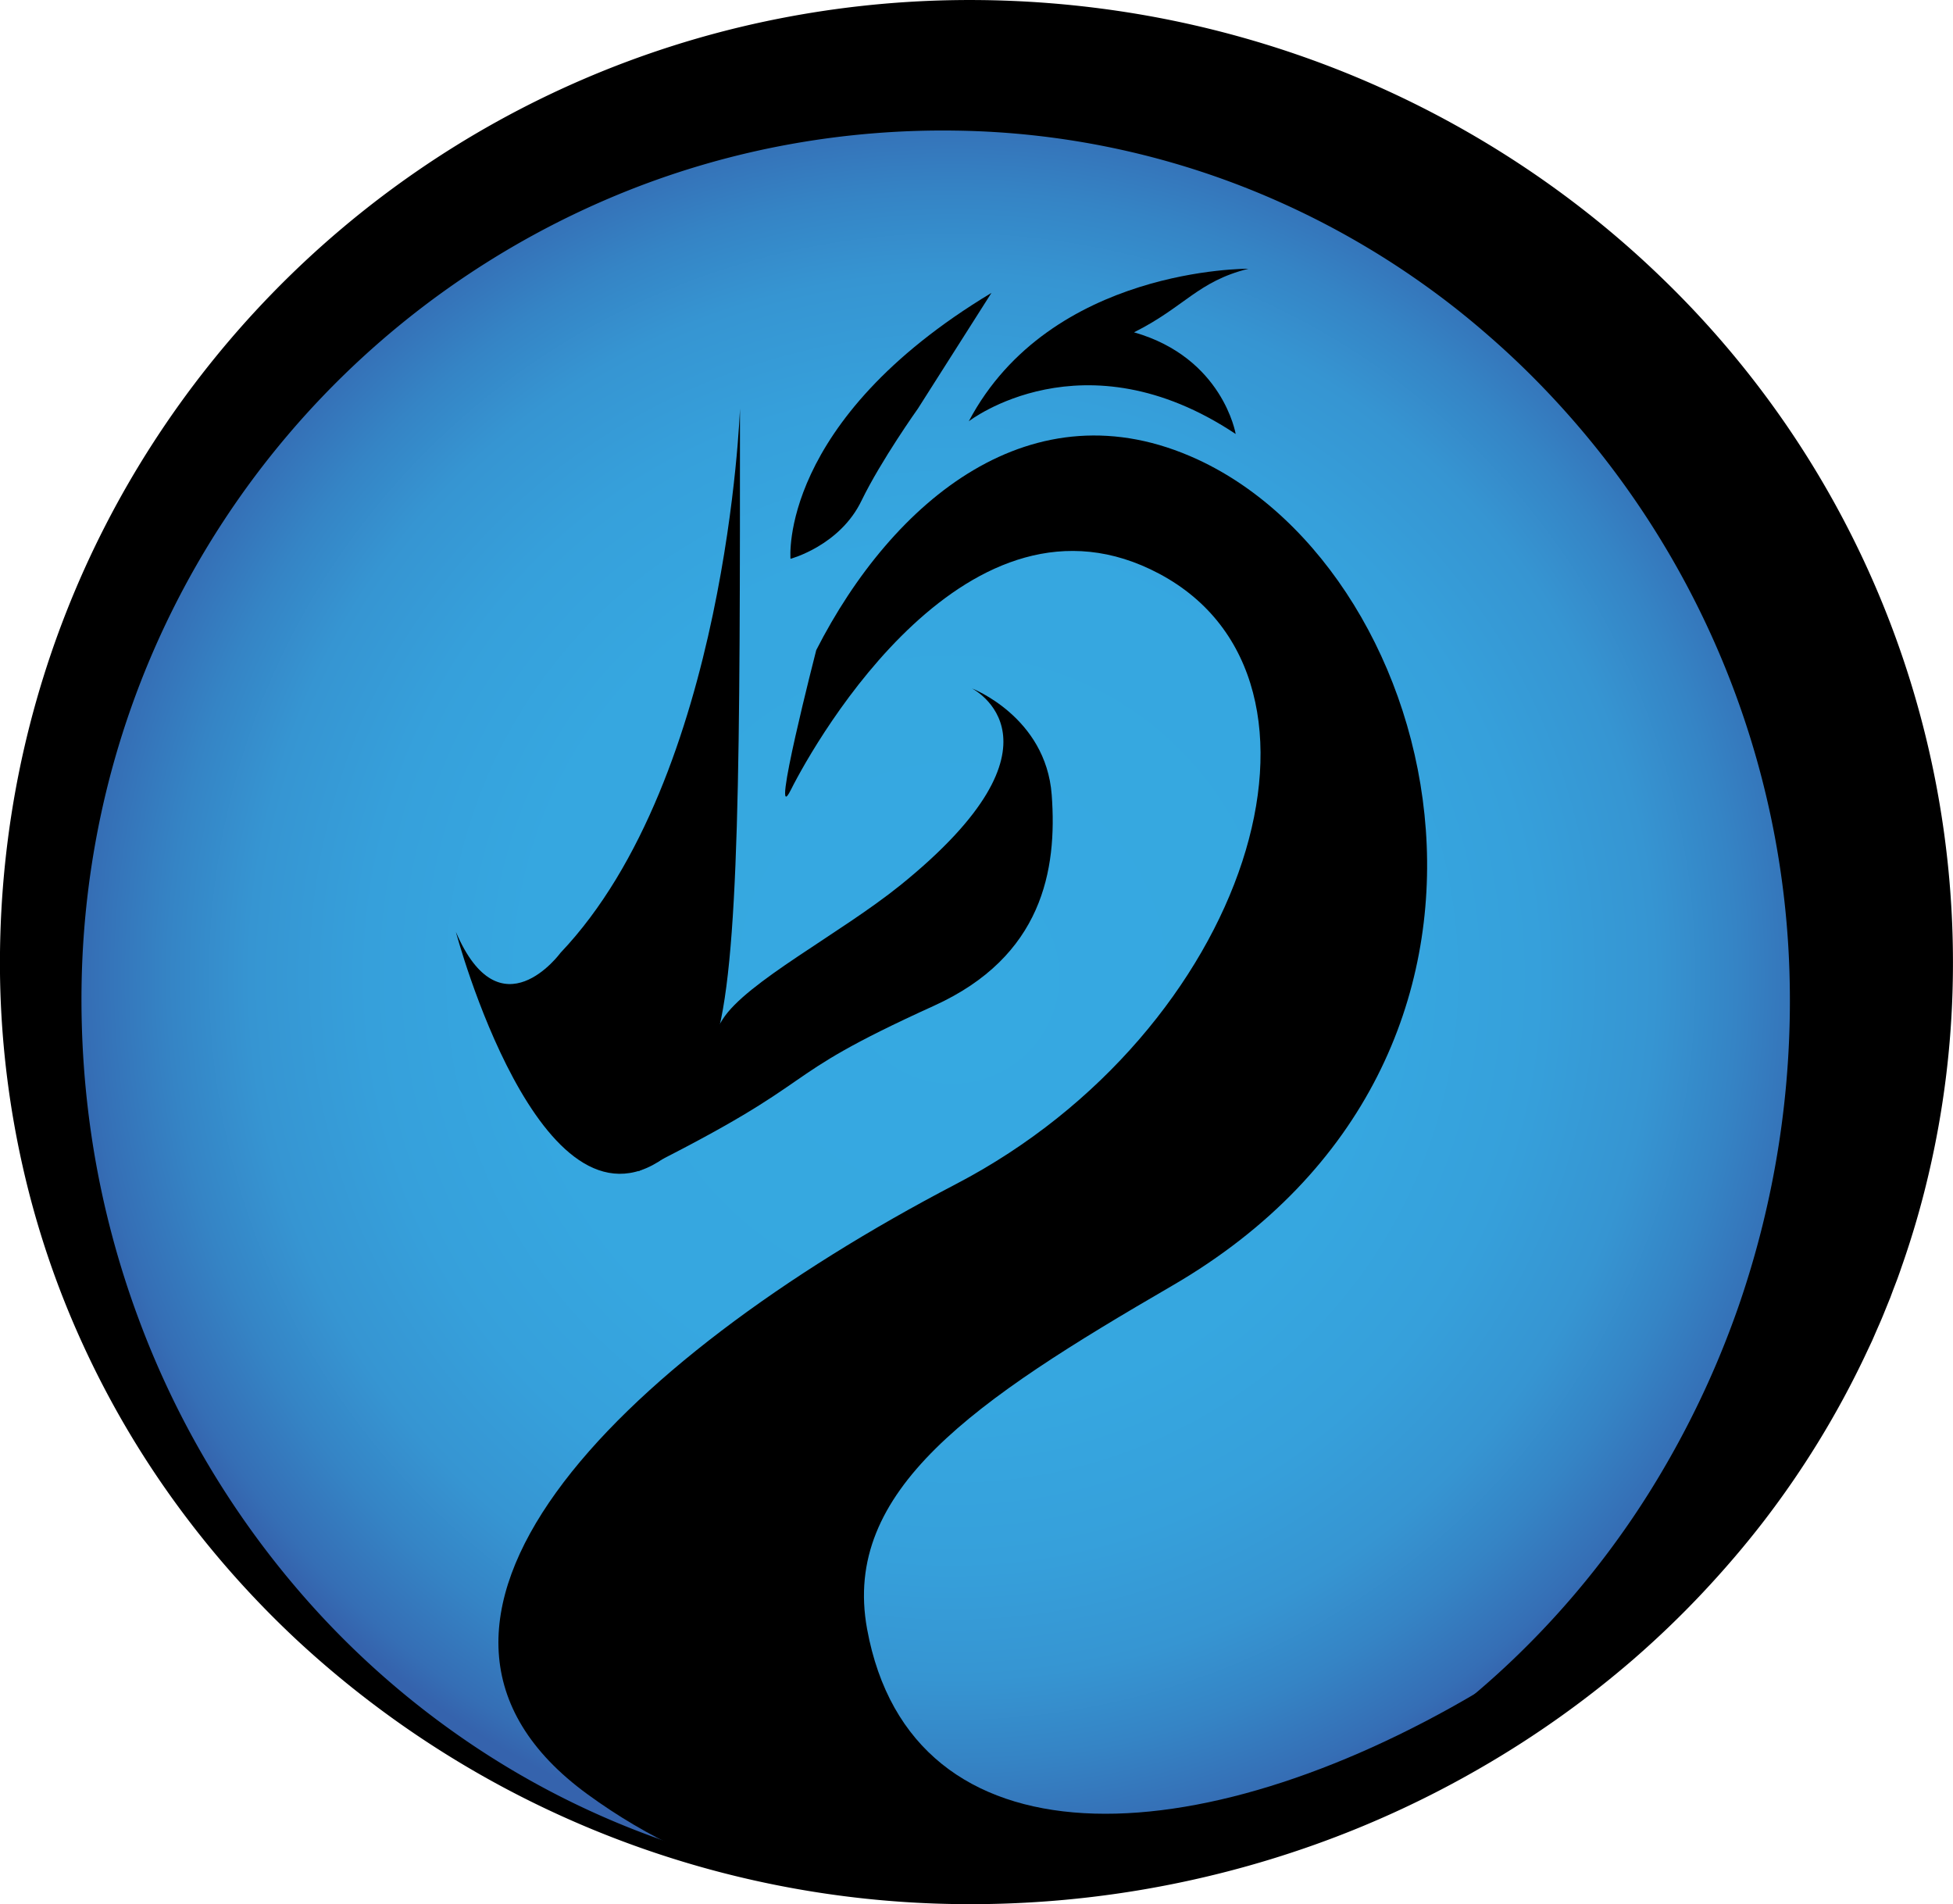 <svg xmlns="http://www.w3.org/2000/svg" xmlns:xlink="http://www.w3.org/1999/xlink" width="1843.8" height="1797.5" viewBox="0 0 1843.8 1797.5"><defs><style>.cls-1{fill:url(#Dégradé_sans_nom_74);}</style><radialGradient id="Dégradé_sans_nom_74" cx="989.39" cy="1022.33" r="844" gradientTransform="translate(-110.2 -120.9) scale(1.02 1.02)" gradientUnits="userSpaceOnUse"><stop offset="0" stop-color="#36a9e1"/><stop offset="0.47" stop-color="#36a7e0"/><stop offset="0.64" stop-color="#36a0db"/><stop offset="0.77" stop-color="#3695d2"/><stop offset="0.86" stop-color="#3584c5"/><stop offset="0.95" stop-color="#356eb5"/><stop offset="0.98" stop-color="#3563ad"/></radialGradient></defs><title>Laos_logo</title><g id="Calque_1" data-name="Calque 1"><circle class="cls-1" cx="902.6" cy="925.7" r="864"/></g><g id="Calque_2" data-name="Calque 2"><path d="M816,468S804,816,646.6,981.7c0,0-57,78.1-98.8-19.7,0,0,79.1,296.9,196.3,213.6,62.7-44.6,22.4-31,47.9-107.6C816,996,816,792,816,468Z" transform="translate(-117.4 -82.3)"/><path d="M720,1188s44.9-88.6,79.6-143.4c22.3-35.3,110.7-80.7,167.7-126.6,168.1-135.7,67.6-185.9,67.6-185.9s69.9,26.8,75.4,100.5c5.3,70.9-8.7,152.6-111.1,199.1C840,1104,903.8,1096.3,720,1188Z" transform="translate(-117.4 -82.3)"/><path d="M1212,624c188.5,100.5,84,432-192,576-323,168.5-567.8,415.7-348,576,232.8,169.8,492,84,684,24,108.7-34,156-120,156-120-264,156-534.3,167.7-576-60-24-131.1,100.9-215.4,288-324,372-216,258.7-671.7,24-780-156-72-288,38.8-360,180,0,0-44.5,173-24,132C888,780,1032,528,1212,624Z" transform="translate(-117.4 -82.3)"/><path d="M984,468s-34.7,48.7-53.3,87c-20.5,42.5-67,54.8-67,54.8S852,480,1053.4,358.8" transform="translate(-117.4 -82.3)"/><path d="M1020,1879.7a933.5,933.5,0,0,1-622.4-249.3q-31.7-29.6-60.4-62t-54.4-67.8a872,872,0,0,1-87.9-150.8,849.6,849.6,0,0,1-56.1-166.5A875.2,875.2,0,0,1,117.5,1008a911.9,911.9,0,0,1,14-176.7,902,902,0,0,1,130-330.2A913.6,913.6,0,0,1,839.9,102.5,932.1,932.1,0,0,1,1020,82.4a958.3,958.3,0,0,1,181.1,14.8,944.3,944.3,0,0,1,175.7,49.4c113.8,44.3,219.4,111.2,308,196.6A903,903,0,0,1,1804.2,484,897,897,0,0,1,1961,1008a869.1,869.1,0,0,1-22.8,182.6,838.1,838.1,0,0,1-25.7,88.1c-1.2,3.6-2.5,7.2-3.8,10.8l-4.1,10.7-2,5.4c-.6,1.8-1.4,3.5-2.1,5.3l-4.3,10.6c-2.8,7.1-6,14-9,21l-2.3,5.3-2.4,5.1-4.9,10.4a863.3,863.3,0,0,1-94.7,154.5c-18.3,23.8-37.9,46.6-58.4,68.4s-42,42.4-64.4,61.9a932.4,932.4,0,0,1-143.9,102.5,948.9,948.9,0,0,1-158.3,73.3A968.4,968.4,0,0,1,1020,1879.7Zm0-15.4a779.9,779.9,0,0,0,166.3-20.3,762.5,762.5,0,0,0,157.1-55.1,778.2,778.2,0,0,0,140.4-86.6,794.5,794.5,0,0,0,62.1-53.5q29.5-28.2,55.9-59t49.5-63.8c15.4-21.9,29.6-44.6,42.7-67.7a866.8,866.8,0,0,0,65.2-144.2A881.1,881.1,0,0,0,1807,1008a831,831,0,0,0-230-557q-26.7-28-56.1-53.4a767.7,767.7,0,0,0-61.1-48,787.7,787.7,0,0,0-135.2-77,774.7,774.7,0,0,0-304.6-67,811.4,811.4,0,0,0-157.1,12.9A797.8,797.8,0,0,0,711,261.9,819,819,0,0,0,213.5,847.5a830.9,830.9,0,0,0-19,160.5,879.3,879.3,0,0,0,11.7,161.9,858,858,0,0,0,42.2,157.7,843.4,843.4,0,0,0,172.1,279.9,812.3,812.3,0,0,0,125.5,110,794.2,794.2,0,0,0,306.6,131.8A810.9,810.9,0,0,0,1020,1864.3Z" transform="translate(-117.4 -82.3)"/><path d="M1032,480s108-84,252,12c0,0-12-72-96-96,48-24,60-48,108-60C1296,336,1109.1,334.3,1032,480Z" transform="translate(-117.4 -82.3)"/></g></svg>